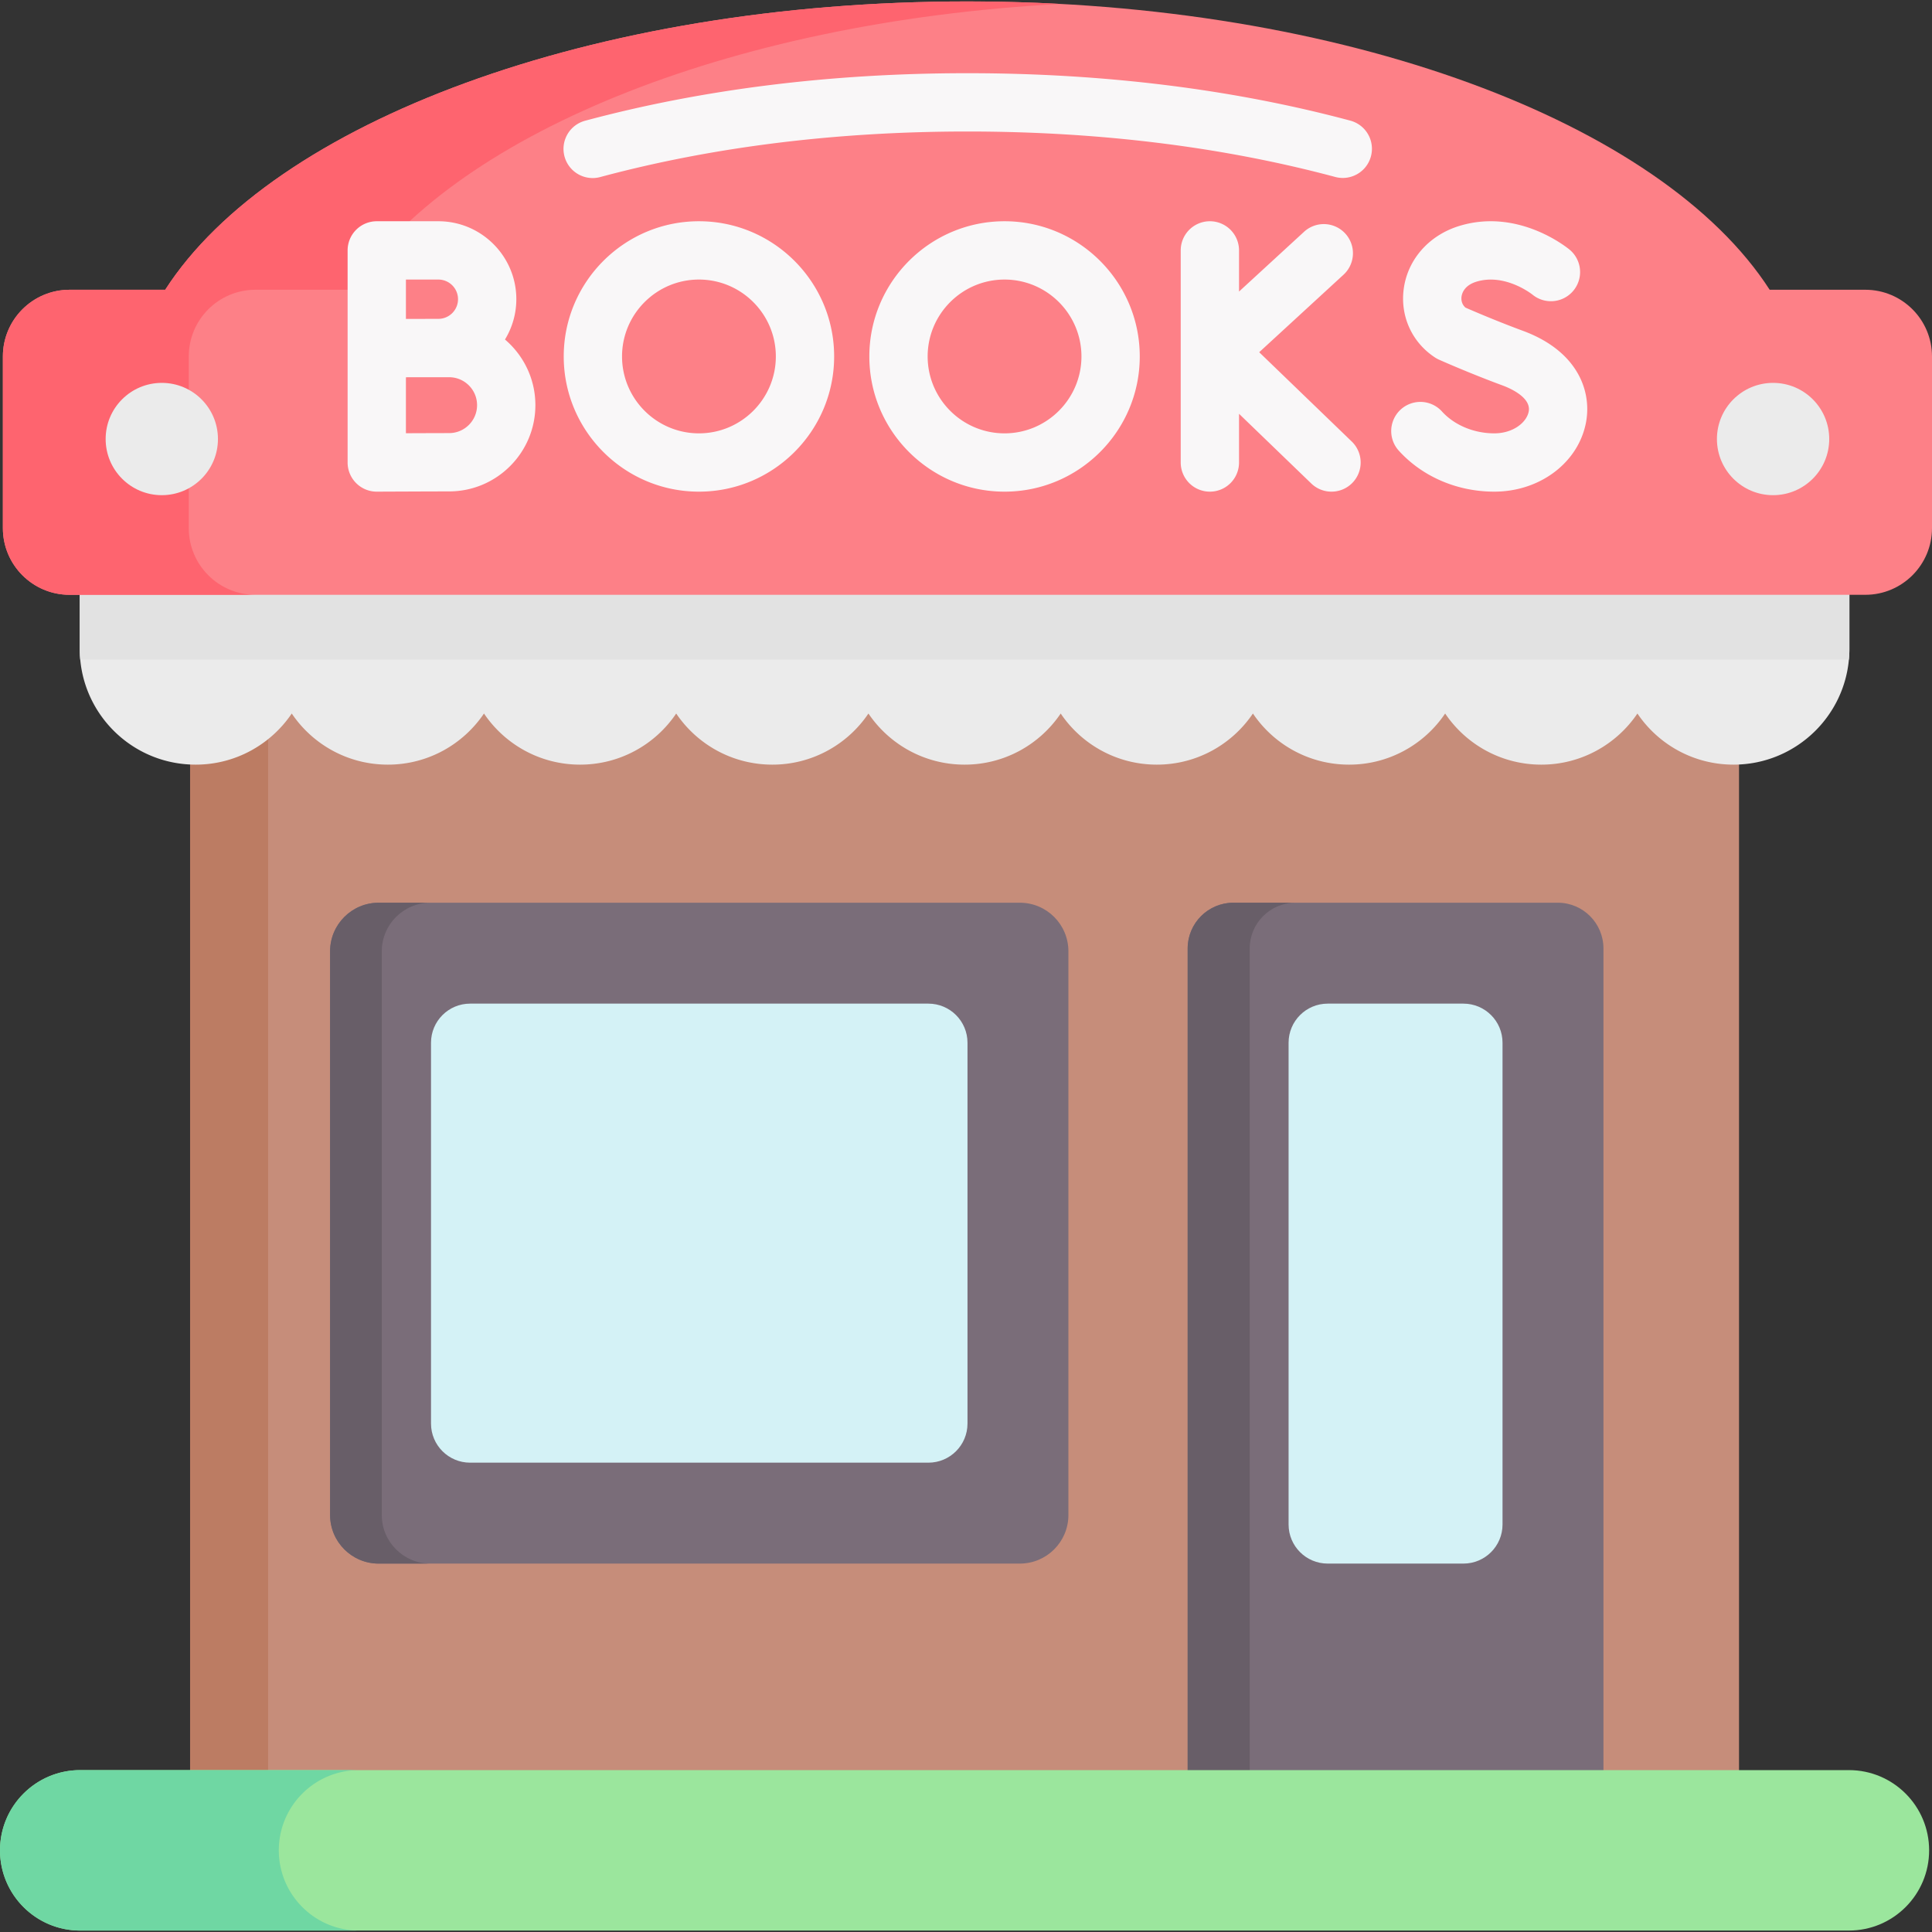 <svg xmlns="http://www.w3.org/2000/svg" version="1.1" xmlns:xlink="http://www.w3.org/1999/xlink" width="512" height="512" x="0" y="0" viewBox="0 0 512 512" style="enable-background:new 0 0 512 512" xml:space="preserve" class=""><rect x="0" y="0" width="512" height="512" fill="#333333" stroke="none"/><g><path fill="#c68d7a" d="M50.378 157.629H460.86v332.729H50.378z" opacity="1" data-original="#c68d7a" class=""></path><path fill="#bc7c63" d="M50.378 157.629h20.679v332.729H50.378z" opacity="1" data-original="#bc7c63" class=""></path><path fill="#ebebeb" d="M490.109 150.922v21.016c0 .958-.041 1.916-.134 2.854-.67 7.335-3.935 13.928-8.86 18.852-5.563 5.553-13.238 8.993-21.716 8.993-10.6 0-19.954-5.378-25.466-13.547a30.86 30.86 0 0 1-10.838 9.838 30.49 30.49 0 0 1-14.639 3.709c-10.611 0-19.955-5.378-25.476-13.547a30.835 30.835 0 0 1-10.827 9.838 30.522 30.522 0 0 1-14.639 3.709c-10.611 0-19.965-5.378-25.476-13.547a30.92 30.92 0 0 1-10.827 9.838 30.564 30.564 0 0 1-14.649 3.709c-10.601 0-19.955-5.378-25.466-13.547a30.92 30.92 0 0 1-10.827 9.838 30.564 30.564 0 0 1-14.649 3.709c-10.6 0-19.955-5.378-25.476-13.547a30.835 30.835 0 0 1-10.827 9.838 30.522 30.522 0 0 1-14.639 3.709c-10.611 0-19.954-5.378-25.476-13.547-5.511 8.169-14.865 13.547-25.466 13.547h-.01c-10.601 0-19.955-5.378-25.466-13.547a30.92 30.92 0 0 1-10.827 9.838 30.564 30.564 0 0 1-14.649 3.709c-10.601 0-19.955-5.378-25.466-13.547a30.86 30.86 0 0 1-10.838 9.838 30.522 30.522 0 0 1-14.639 3.709c-15.999 0-29.134-12.228-30.576-27.846a28.987 28.987 0 0 1-.134-2.854v-21.016h468.978z" opacity="1" data-original="#ebebeb"></path><path fill="#e2e2e2" d="M490.109 150.922v21.016c0 .958-.041 1.916-.134 2.854H21.263a28.987 28.987 0 0 1-.134-2.854v-21.016z" opacity="1" data-original="#e2e2e2"></path><path fill="#fd8087" d="M512 94.464v45.49c0 9.762-7.914 17.676-17.676 17.676H18.437c-9.762 0-17.676-7.914-17.676-17.676v-45.49c0-9.762 7.914-17.676 17.676-17.676h25.342C72.304 32.494 156.705.38 256.381.38s184.077 32.114 212.601 76.408h25.342c9.762 0 17.676 7.914 17.676 17.676z" opacity="1" data-original="#fd8087"></path><path fill="#fe646f" d="M281.02 1.048c-88.762 4.783-161.837 35.149-187.975 75.74H67.699c-9.762 0-17.672 7.91-17.672 17.672v45.497c0 9.762 7.91 17.672 17.672 17.672H18.437c-9.762 0-17.672-7.91-17.672-17.672V94.46c0-9.762 7.91-17.672 17.672-17.672h25.346C72.307 32.494 156.708.379 256.384.379c8.332 0 16.551.227 24.636.669z" opacity="1" data-original="#fe646f" class=""></path><g fill="#f9f7f8"><path d="m333.7 93.344 22.396-20.587a7.727 7.727 0 0 0-10.457-11.378l-17.283 15.886V66.359a7.726 7.726 0 1 0-15.452 0v56.21a7.726 7.726 0 1 0 15.452 0V109.66l19.143 18.468a7.698 7.698 0 0 0 5.363 2.166 7.726 7.726 0 0 0 5.365-13.287zM133.825 89.974a20.5 20.5 0 0 0 3.009-10.682c0-11.392-9.268-20.66-20.66-20.66H99.847a7.726 7.726 0 0 0-7.726 7.726v56.21a7.725 7.725 0 0 0 7.726 7.726h.034s15.008-.067 19.145-.067c12.603 0 22.856-10.253 22.856-22.856 0-6.961-3.132-13.201-8.057-17.397zm-17.651-15.889a5.213 5.213 0 0 1 5.208 5.207 5.214 5.214 0 0 1-5.208 5.208c-1.191 0-3.429.007-5.872.015h-2.729v-10.43zm2.852 40.69c-2.123 0-7.097.018-11.453.035V99.978l2.744-.01h8.709c4.082 0 7.403 3.321 7.403 7.404 0 4.082-3.321 7.403-7.403 7.403zM403.555 87.657c-6.783-2.502-13.107-5.224-15.174-6.128-1.182-1.007-1.139-2.379-1.055-2.958.123-.859.758-2.962 3.979-3.933 7.554-2.274 14.62 3.285 14.826 3.45a7.727 7.727 0 0 0 9.898-11.867c-.543-.456-13.462-11.115-29.181-6.379-8.023 2.417-13.701 8.752-14.819 16.533-1.05 7.317 2.123 14.357 8.281 18.372.341.222.699.418 1.071.584.326.145 8.088 3.6 16.826 6.823 1.794.661 7.595 3.113 6.924 6.873-.51 2.858-4.064 5.814-9.13 5.814-5.392 0-10.575-2.166-13.863-5.794a7.726 7.726 0 0 0-11.45 10.377c6.262 6.908 15.488 10.87 25.314 10.87 12.185 0 22.423-7.802 24.342-18.55 1.448-8.116-2.201-18.706-16.789-24.087zM185.226 58.632c-19.758 0-35.831 16.074-35.831 35.831 0 19.758 16.074 35.831 35.831 35.831s35.831-16.074 35.831-35.831-16.074-35.831-35.831-35.831zm0 56.21c-11.237 0-20.379-9.142-20.379-20.379 0-11.236 9.142-20.378 20.379-20.378s20.379 9.142 20.379 20.378c0 11.237-9.142 20.379-20.379 20.379zM266.215 58.632c-19.757 0-35.831 16.074-35.831 35.831 0 19.758 16.074 35.831 35.831 35.831 19.758 0 35.832-16.074 35.832-35.831s-16.074-35.831-35.832-35.831zm0 56.21c-11.236 0-20.378-9.142-20.378-20.379 0-11.236 9.142-20.378 20.378-20.378 11.237 0 20.379 9.142 20.379 20.378.001 11.237-9.141 20.379-20.379 20.379z" fill="#f9f7f8" opacity="1" data-original="#f9f7f8"></path></g><path fill="#f9f7f8" d="M157.059 47.187a7.727 7.727 0 0 1-1.999-15.19c31.125-8.36 65.215-12.598 101.32-12.598 36.23 0 70.401 4.238 101.565 12.597a7.727 7.727 0 0 1-4.004 14.925c-29.858-8.009-62.683-12.07-97.561-12.07-34.753 0-67.493 4.061-97.312 12.069a7.703 7.703 0 0 1-2.009.267z" opacity="1" data-original="#f9f7f8"></path><g fill="#ebebeb"><circle cx="469.884" cy="116.346" r="14.88" fill="#ebebeb" opacity="1" data-original="#ebebeb"></circle><circle cx="42.878" cy="116.346" r="14.88" fill="#ebebeb" opacity="1" data-original="#ebebeb"></circle></g><path fill="#7a6d79" d="M270.262 414.367H100.355c-7.113 0-12.878-5.766-12.878-12.878V252.107c0-7.113 5.766-12.878 12.878-12.878h169.906c7.113 0 12.878 5.766 12.878 12.878v149.382c.001 7.112-5.765 12.878-12.877 12.878z" opacity="1" data-original="#7a6d79" class=""></path><path fill="#685e68" d="M114.066 414.371h-13.712c-7.108 0-12.877-5.769-12.877-12.877V252.107c0-7.108 5.769-12.877 12.877-12.877h13.712c-7.119 0-12.888 5.769-12.888 12.877v149.387c0 7.108 5.769 12.877 12.888 12.877z" opacity="1" data-original="#685e68"></path><path fill="#d4f2f6" d="M114.222 377.26V276.336c0-5.723 4.64-10.363 10.363-10.363h121.447c5.723 0 10.363 4.64 10.363 10.363V377.26c0 5.723-4.64 10.363-10.363 10.363H124.585c-5.724-.001-10.363-4.64-10.363-10.363z" opacity="1" data-original="#d4f2f6" class=""></path><path fill="#7a6d79" d="M424.93 485.517H314.744V251.345c0-6.692 5.425-12.117 12.117-12.117h85.953c6.692 0 12.117 5.425 12.117 12.117v234.172z" opacity="1" data-original="#7a6d79" class=""></path><path fill="#685e68" d="M343.311 239.23c-6.696 0-12.125 5.429-12.125 12.115v234.171h-16.442V251.345c0-6.686 5.429-12.115 12.115-12.115z" opacity="1" data-original="#685e68"></path><path fill="#d4f2f6" d="M341.489 404.004V276.336c0-5.723 4.64-10.363 10.363-10.363h35.971c5.723 0 10.363 4.64 10.363 10.363v127.668c0 5.723-4.64 10.363-10.363 10.363h-35.971c-5.724 0-10.363-4.639-10.363-10.363z" opacity="1" data-original="#d4f2f6" class=""></path><path fill="#9be69d" d="M489.979 469.098H21.26c-11.742 0-21.26 9.518-21.26 21.26s9.518 21.26 21.26 21.26h468.719c11.742 0 21.26-9.518 21.26-21.26 0-11.741-9.519-21.26-21.26-21.26z" opacity="1" data-original="#9be69d" class=""></path><path fill="#6fd7a3" d="M80.111 505.387a21.167 21.167 0 0 0 15.039 6.234H21.262a21.163 21.163 0 0 1-15.039-6.234A21.193 21.193 0 0 1 0 490.358c0-11.737 9.515-21.262 21.262-21.262H95.15c-11.747 0-21.262 9.525-21.262 21.262a21.193 21.193 0 0 0 6.223 15.029z" opacity="1" data-original="#6fd7a3"></path></g></svg>